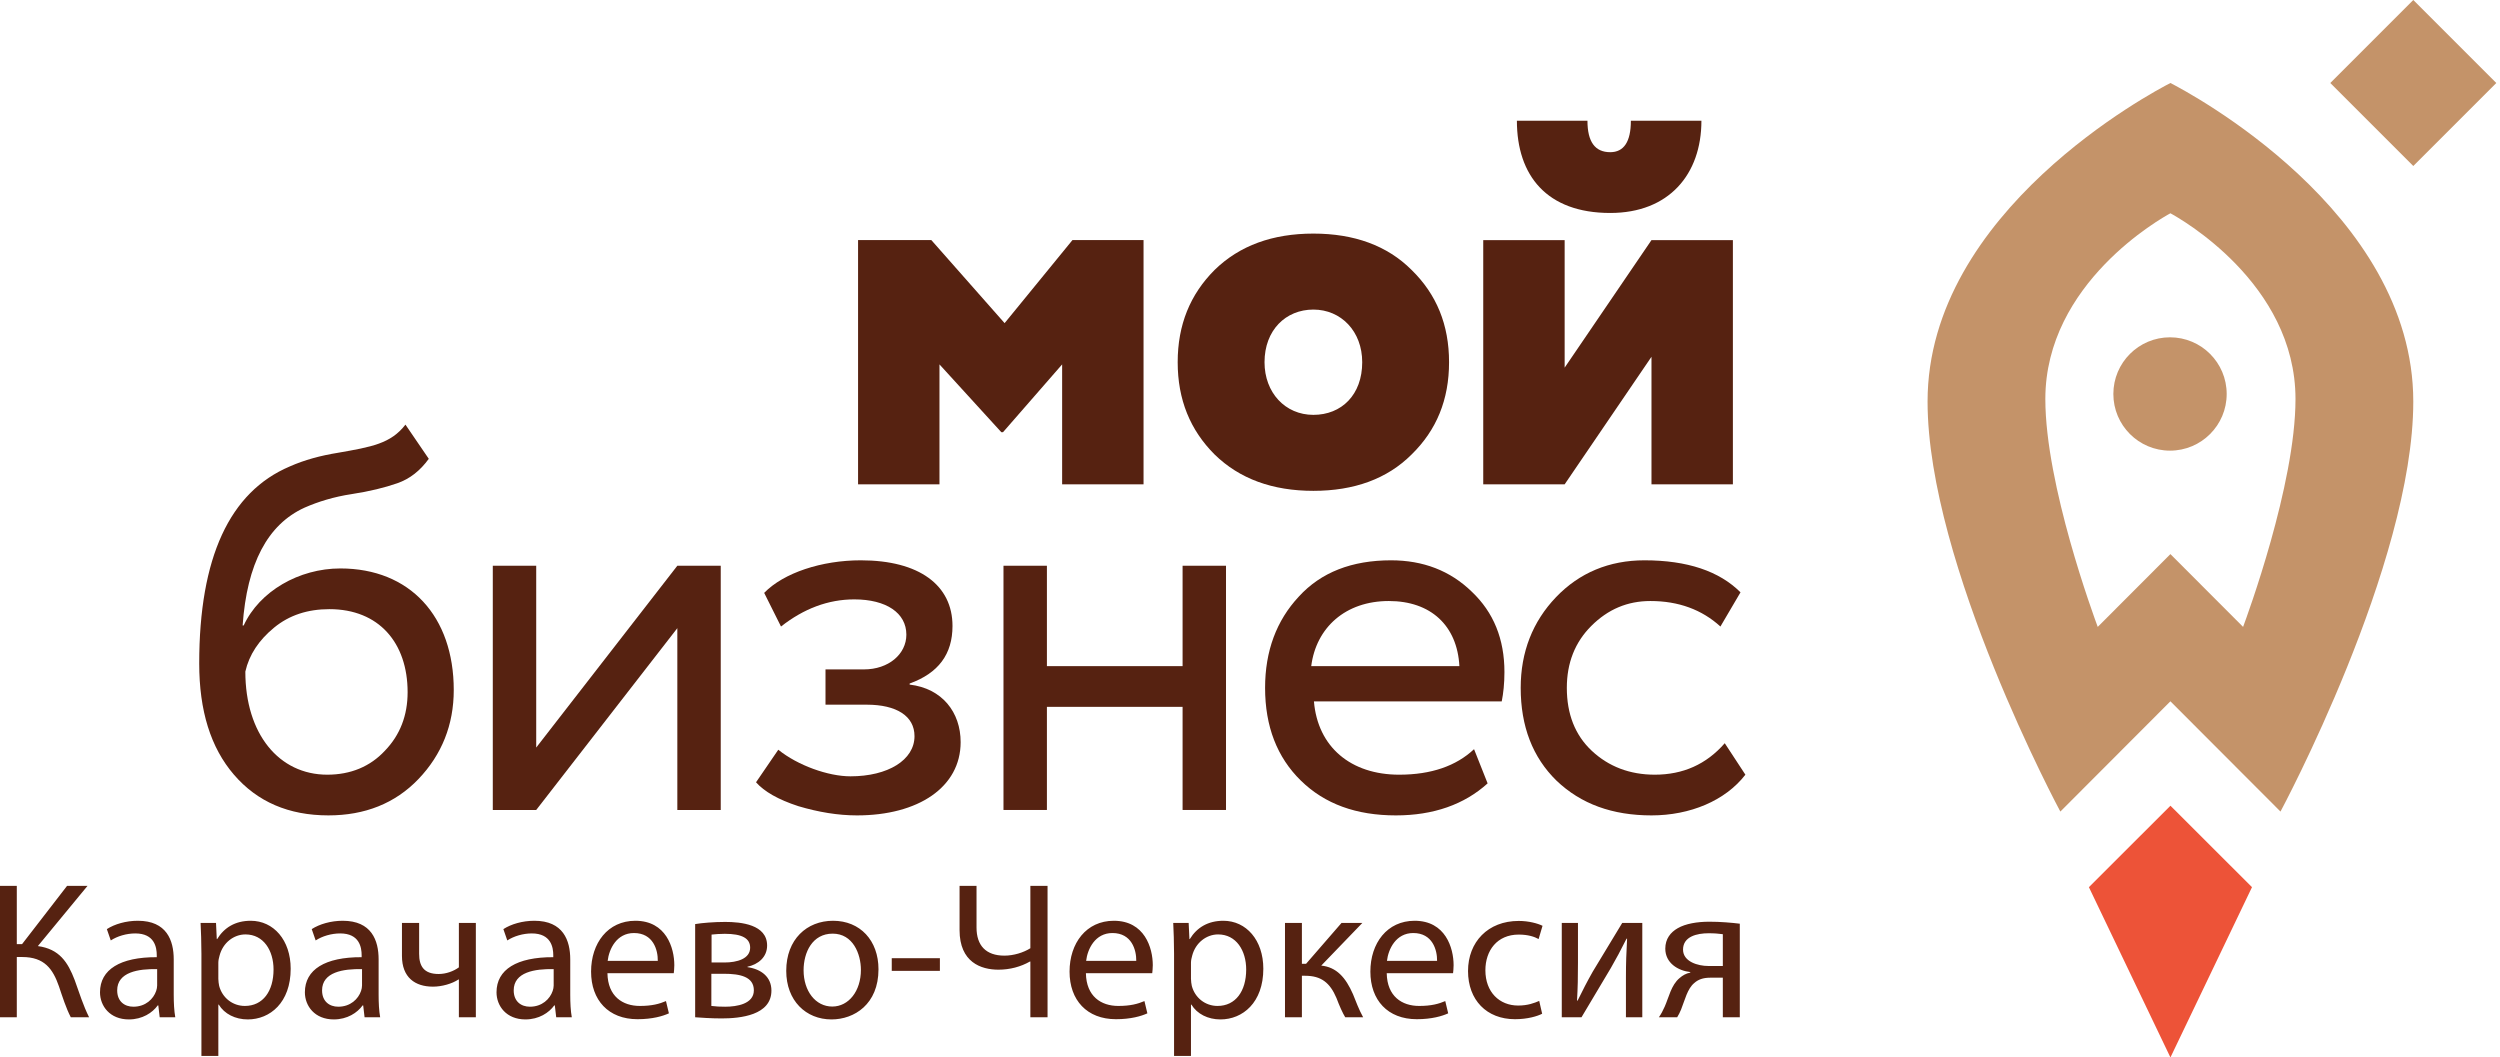 <svg width="383" height="162" viewBox="0 0 383 162" fill="none" xmlns="http://www.w3.org/2000/svg">
<path d="M131.455 74.2V36.783H142.68L153.905 49.505L164.298 36.783H175.191V74.2H162.719V55.825L153.656 66.218H153.406L143.927 55.825V74.2H131.455Z" fill="#562211"/>
<path d="M201.209 63.557C205.532 63.557 208.692 60.481 208.692 55.491C208.692 50.752 205.449 47.427 201.209 47.427C196.969 47.427 193.725 50.586 193.725 55.491C193.725 60.148 196.885 63.557 201.209 63.557ZM180.422 55.491C180.422 49.755 182.335 45.098 186.076 41.357C189.901 37.615 194.972 35.786 201.209 35.786C207.445 35.786 212.516 37.615 216.258 41.357C220.083 45.098 221.995 49.755 221.995 55.491C221.995 61.228 220.083 65.886 216.258 69.626C212.516 73.368 207.445 75.197 201.209 75.197C194.972 75.197 189.901 73.368 186.076 69.626C182.335 65.886 180.422 61.228 180.422 55.491Z" fill="#562211"/>
<path d="M243.197 18.492C243.197 21.734 244.36 23.315 246.688 23.315C248.767 23.315 249.849 21.734 249.849 18.492H260.657C260.657 26.723 255.669 32.627 246.688 32.627C236.96 32.627 232.388 26.889 232.388 18.492H243.197ZM239.704 74.2H227.232V36.784H239.704V56.323L253.007 36.784H265.479V74.2H253.007V54.66L239.704 74.2Z" fill="#562211"/>
<path d="M50.141 118.682C53.717 118.682 56.71 117.435 58.955 115.024C61.284 112.612 62.447 109.619 62.447 106.044C62.447 98.477 58.041 93.323 50.474 93.323C47.148 93.323 44.321 94.237 41.994 96.15C39.665 98.061 38.168 100.307 37.586 102.885C37.586 112.446 42.742 118.682 50.141 118.682ZM65.69 70.291C64.36 72.12 62.78 73.368 60.868 74.032C58.955 74.698 56.626 75.279 53.883 75.695C51.139 76.111 48.728 76.86 46.65 77.774C40.996 80.351 37.836 86.339 37.171 95.817H37.337C39.749 90.579 45.818 87.086 52.137 87.086C62.78 87.086 69.515 94.403 69.515 105.712C69.515 111.033 67.686 115.606 64.111 119.347C60.535 123.089 55.879 124.918 50.308 124.918C44.238 124.918 39.415 122.84 35.84 118.682C32.265 114.524 30.52 108.871 30.52 101.637C30.52 85.424 35.175 75.363 44.404 71.455C46.65 70.458 49.144 69.792 51.721 69.376C56.96 68.462 59.87 67.963 62.115 65.053L65.69 70.291Z" fill="#562211"/>
<path d="M82.148 124.087H75.496V86.671H82.148V114.525L103.767 86.671H110.418V124.087H103.767V96.234L82.148 124.087Z" fill="#562211"/>
<path d="M122.309 123.505C119.233 122.507 117.072 121.26 115.824 119.846L119.233 114.858C122.226 117.269 126.883 118.932 130.291 118.932C136.029 118.932 140.102 116.437 140.102 112.78C140.102 109.703 137.359 107.957 132.786 107.957H126.467V102.552H132.37C136.112 102.552 138.855 100.224 138.855 97.231C138.855 93.905 135.779 91.826 130.873 91.826C126.883 91.826 123.141 93.239 119.649 95.984L117.072 90.829C120.065 87.752 125.885 85.84 131.871 85.84C140.852 85.84 145.923 89.665 145.923 95.9C145.923 100.224 143.761 103.134 139.355 104.715V104.88C144.344 105.463 147.17 109.121 147.17 113.694C147.17 120.595 140.685 124.919 131.29 124.919C128.379 124.919 125.386 124.42 122.309 123.505Z" fill="#562211"/>
<path d="M181.172 124.087V108.289H160.386V124.087H153.734V86.671H160.386V102.052H181.172V86.671H187.824V124.087H181.172Z" fill="#562211"/>
<path d="M200.88 102.053H223.579C223.247 95.817 219.173 92.076 212.77 92.076C206.118 92.076 201.629 96.15 200.88 102.053ZM227.903 120.013C224.328 123.255 219.588 124.919 213.851 124.919C207.781 124.919 202.959 123.172 199.301 119.597C195.643 116.021 193.812 111.282 193.812 105.379C193.812 99.724 195.559 95.069 198.968 91.41C202.377 87.669 207.116 85.84 213.102 85.84C218.009 85.84 222.166 87.419 225.492 90.662C228.818 93.822 230.48 97.896 230.48 102.968C230.48 104.714 230.314 106.21 230.065 107.457H201.296C201.878 114.442 206.95 118.682 214.35 118.682C219.256 118.682 223.081 117.351 225.824 114.774L227.903 120.013Z" fill="#562211"/>
<path d="M267.393 118.682C264.316 122.673 258.912 124.919 253.009 124.919C247.021 124.919 242.2 123.172 238.458 119.597C234.8 116.021 232.971 111.282 232.971 105.379C232.971 99.891 234.8 95.235 238.375 91.493C241.95 87.752 246.524 85.84 251.928 85.84C258.496 85.84 263.401 87.502 266.645 90.745L263.568 95.984C260.741 93.405 257.166 92.076 252.842 92.076C249.351 92.076 246.357 93.323 243.78 95.9C241.285 98.394 240.038 101.554 240.038 105.379C240.038 109.369 241.285 112.613 243.863 115.024C246.44 117.435 249.682 118.682 253.508 118.682C257.831 118.682 261.407 117.102 264.233 113.86L267.393 118.682Z" fill="#562211"/>
<path d="M345.005 135.914L332.513 123.437L320.02 135.914L332.51 162L345.005 135.914Z" fill="#ED5338"/>
<path d="M332.446 51.676C327.653 51.676 323.766 55.564 323.766 60.358C323.766 65.152 327.653 69.039 332.446 69.039C337.241 69.039 341.128 65.152 341.128 60.358C341.128 55.564 337.241 51.676 332.446 51.676Z" fill="#C49369"/>
<path d="M343.642 96.041L332.507 84.888L321.373 96.041C320.805 94.495 313.346 74.304 313.346 61.129C313.346 43.359 331.168 33.403 332.507 32.674C333.848 33.403 351.67 43.359 351.67 61.129C351.67 74.304 344.211 94.495 343.642 96.041ZM332.507 12.716C329.863 14.071 295.303 32.333 295.303 61.515C295.303 86.475 315.644 124.332 315.644 124.332L332.507 107.439L349.371 124.332C349.371 124.332 369.715 86.475 369.715 61.515C369.715 32.333 335.153 14.071 332.507 12.716Z" fill="#C49369"/>
<path d="M369.716 25.431L357 12.716L369.716 0L382.432 12.716L369.716 25.431Z" fill="#C49369"/>
<path d="M0 135.71V155.845H2.574V146.616H3.404C6.808 146.616 8.095 148.437 9.026 151.095C9.56 152.679 10.127 154.474 10.847 155.845H13.649C12.752 154.05 12.184 152.204 11.439 150.138C10.398 147.42 9.111 145.388 5.8 144.94L13.412 135.71H10.279L3.378 144.643H2.574V135.71H0ZM26.852 155.845C26.675 154.863 26.615 153.635 26.615 152.382V146.972C26.615 144.076 25.54 141.062 21.12 141.062C19.3 141.062 17.564 141.57 16.37 142.34L16.971 144.076C17.979 143.415 19.384 143.001 20.731 143.001C23.686 143.001 24.016 145.151 24.016 146.345V146.642C18.428 146.616 15.32 148.53 15.32 152.018C15.32 154.11 16.819 156.176 19.748 156.176C21.806 156.176 23.355 155.16 24.168 154.025H24.253L24.465 155.845H26.852ZM24.075 150.977C24.075 151.248 24.016 151.544 23.923 151.815C23.508 153.034 22.314 154.228 20.434 154.228C19.088 154.228 17.953 153.424 17.953 151.722C17.953 148.919 21.205 148.411 24.075 148.47V150.977ZM30.858 161.764H33.449V153.906H33.516C34.38 155.337 36.048 156.176 37.962 156.176C41.365 156.176 44.532 153.602 44.532 148.411C44.532 144.017 41.907 141.062 38.41 141.062C36.048 141.062 34.346 142.103 33.271 143.864H33.211L33.093 141.392H30.73C30.79 142.763 30.858 144.254 30.858 146.108V161.764ZM33.449 147.48C33.449 147.124 33.542 146.735 33.635 146.404C34.143 144.432 35.811 143.153 37.606 143.153C40.383 143.153 41.907 145.625 41.907 148.53C41.907 151.84 40.29 154.11 37.513 154.11C35.633 154.11 34.05 152.856 33.575 151.036C33.516 150.706 33.449 150.35 33.449 149.961V147.48ZM58.241 155.845C58.063 154.863 58.004 153.635 58.004 152.382V146.972C58.004 144.076 56.928 141.062 52.508 141.062C50.688 141.062 48.952 141.57 47.758 142.34L48.359 144.076C49.367 143.415 50.773 143.001 52.119 143.001C55.074 143.001 55.404 145.151 55.404 146.345V146.642C49.816 146.616 46.708 148.53 46.708 152.018C46.708 154.11 48.207 156.176 51.137 156.176C53.194 156.176 54.744 155.16 55.556 154.025H55.641L55.853 155.845H58.241ZM55.463 150.977C55.463 151.248 55.404 151.544 55.311 151.815C54.896 153.034 53.702 154.228 51.822 154.228C50.476 154.228 49.342 153.424 49.342 151.722C49.342 148.919 52.593 148.411 55.463 148.47V150.977ZM61.579 141.392V146.438C61.579 149.749 63.586 151.155 66.329 151.155C67.709 151.155 69.259 150.706 70.241 150.054H70.3V155.845H72.9V141.392H70.3V148.199C69.496 148.792 68.336 149.216 67.201 149.216C64.898 149.216 64.212 147.962 64.212 146.133V141.392H61.579ZM87.599 155.845C87.421 154.863 87.362 153.635 87.362 152.382V146.972C87.362 144.076 86.286 141.062 81.866 141.062C80.046 141.062 78.31 141.57 77.116 142.34L77.717 144.076C78.725 143.415 80.131 143.001 81.477 143.001C84.432 143.001 84.762 145.151 84.762 146.345V146.642C79.174 146.616 76.066 148.53 76.066 152.018C76.066 154.11 77.565 156.176 80.495 156.176C82.552 156.176 84.102 155.16 84.915 154.025H84.999L85.211 155.845H87.599ZM84.822 150.977C84.822 151.248 84.762 151.544 84.669 151.815C84.254 153.034 83.06 154.228 81.18 154.228C79.834 154.228 78.7 153.424 78.7 151.722C78.7 148.919 81.951 148.411 84.822 148.47V150.977ZM103.221 149.097C103.246 148.826 103.305 148.411 103.305 147.869C103.305 145.211 102.052 141.062 97.336 141.062C93.119 141.062 90.554 144.491 90.554 148.851C90.554 153.221 93.213 156.142 97.666 156.142C99.961 156.142 101.544 155.668 102.476 155.244L102.027 153.365C101.036 153.788 99.902 154.11 98.022 154.11C95.397 154.11 93.119 152.653 93.06 149.097H103.221ZM93.094 147.209C93.306 145.388 94.466 142.941 97.124 142.941C100.079 142.941 100.799 145.541 100.774 147.209H93.094ZM106.498 155.845C107.277 155.905 108.953 156.023 110.562 156.023C113.398 156.023 118.182 155.549 118.182 151.756C118.182 149.664 116.624 148.47 114.508 148.166V148.106C116.15 147.751 117.522 146.642 117.522 144.855C117.522 141.629 113.525 141.239 111.104 141.239C109.402 141.239 107.514 141.392 106.498 141.57V155.845ZM109.012 143.178C109.639 143.119 110.172 143.06 111.045 143.06C113.669 143.06 114.923 143.746 114.923 145.185C114.923 146.887 112.924 147.454 110.985 147.454H109.012V143.178ZM108.979 149.182H110.892C113.398 149.182 115.49 149.63 115.49 151.722C115.49 153.813 112.865 154.228 111.104 154.228C110.266 154.228 109.724 154.203 108.979 154.11V149.182ZM127.623 141.062C123.618 141.062 120.452 143.898 120.452 148.733C120.452 153.305 123.466 156.176 127.386 156.176C130.875 156.176 134.584 153.847 134.584 148.496C134.584 144.076 131.772 141.062 127.623 141.062ZM127.564 143.034C130.672 143.034 131.891 146.133 131.891 148.589C131.891 151.84 130.011 154.203 127.505 154.203C124.931 154.203 123.11 151.815 123.11 148.648C123.11 145.896 124.457 143.034 127.564 143.034ZM136.616 146.794V148.733H143.991V146.794H136.616ZM147.005 135.71V142.493C147.005 147.42 150.299 148.555 152.957 148.555C154.719 148.555 156.387 148.106 157.792 147.302H157.852V155.845H160.485V135.71H157.852V145.27C156.81 145.93 155.286 146.404 153.88 146.404C151.044 146.404 149.604 144.855 149.604 142.103V135.71H147.005ZM176.522 149.097C176.547 148.826 176.607 148.411 176.607 147.869C176.607 145.211 175.353 141.062 170.637 141.062C166.42 141.062 163.855 144.491 163.855 148.851C163.855 153.221 166.514 156.142 170.967 156.142C173.262 156.142 174.845 155.668 175.777 155.244L175.328 153.365C174.337 153.788 173.203 154.11 171.323 154.11C168.698 154.11 166.42 152.653 166.361 149.097H176.522ZM166.395 147.209C166.607 145.388 167.767 142.941 170.425 142.941C173.381 142.941 174.1 145.541 174.075 147.209H166.395ZM179.866 161.764H182.457V153.906H182.525C183.389 155.337 185.057 156.176 186.97 156.176C190.374 156.176 193.541 153.602 193.541 148.411C193.541 144.017 190.916 141.062 187.419 141.062C185.057 141.062 183.355 142.103 182.28 143.864H182.22L182.102 141.392H179.739C179.799 142.763 179.866 144.254 179.866 146.108V161.764ZM182.457 147.48C182.457 147.124 182.551 146.735 182.644 146.404C183.152 144.432 184.82 143.153 186.615 143.153C189.392 143.153 190.916 145.625 190.916 148.53C190.916 151.84 189.299 154.11 186.522 154.11C184.642 154.11 183.059 152.856 182.584 151.036C182.525 150.706 182.457 150.35 182.457 149.961V147.48ZM196.86 141.392V155.845H199.451V149.487H199.959C202.415 149.487 203.753 150.562 204.743 152.89C205.192 154.084 205.7 155.219 206.09 155.845H208.833C208.181 154.677 207.673 153.28 207.283 152.323C206.149 149.724 204.743 148.166 202.415 147.929L208.714 141.392H205.522L200.086 147.658H199.451V141.392H196.86ZM222.608 149.097C222.633 148.826 222.692 148.411 222.692 147.869C222.692 145.211 221.439 141.062 216.723 141.062C212.506 141.062 209.941 144.491 209.941 148.851C209.941 153.221 212.599 156.142 217.053 156.142C219.348 156.142 220.931 155.668 221.863 155.244L221.414 153.365C220.423 153.788 219.289 154.11 217.409 154.11C214.784 154.11 212.506 152.653 212.447 149.097H222.608ZM212.481 147.209C212.693 145.388 213.853 142.941 216.511 142.941C219.466 142.941 220.186 145.541 220.161 147.209H212.481ZM235.808 153.339C235.063 153.661 234.072 154.05 232.582 154.05C229.712 154.05 227.561 151.993 227.561 148.648C227.561 145.625 229.356 143.178 232.667 143.178C234.106 143.178 235.088 143.509 235.715 143.864L236.316 141.832C235.596 141.476 234.225 141.087 232.667 141.087C227.951 141.087 224.902 144.313 224.902 148.767C224.902 153.187 227.739 156.142 232.1 156.142C234.047 156.142 235.563 155.668 236.257 155.304L235.808 153.339ZM239.263 141.392V155.845H242.286C243.835 153.305 245.419 150.528 246.79 148.284C247.628 146.828 248.255 145.659 249.186 143.805H249.271C249.153 146.133 249.093 147.361 249.093 149.724V155.845H251.6V141.392H248.526L244.013 148.851C243.065 150.528 242.557 151.544 241.684 153.305L241.6 153.28C241.718 151.214 241.744 149.783 241.744 147.48V141.392H239.263ZM266.537 141.51C265.284 141.358 263.607 141.206 261.88 141.206C259.992 141.206 258.23 141.51 257.037 142.196C255.927 142.823 255.123 143.839 255.123 145.329C255.123 147.539 257.07 148.708 258.95 148.919V149.004C258.29 149.122 257.756 149.453 257.307 149.842C256.02 150.917 255.665 152.797 255.038 154.203C254.767 154.829 254.471 155.371 254.141 155.845H256.943C257.155 155.49 257.367 155.1 257.545 154.652C258.112 153.246 258.501 151.451 259.577 150.587C260.144 150.079 260.889 149.783 261.998 149.783H263.937V155.845H266.537V141.51ZM263.937 147.988C263.336 147.988 262.769 147.988 261.694 147.988C260.144 147.988 257.841 147.336 257.841 145.481C257.841 143.475 259.966 142.975 261.753 142.975C262.684 142.975 263.277 143.034 263.937 143.119V147.988Z" fill="#562211"/>
</svg>
